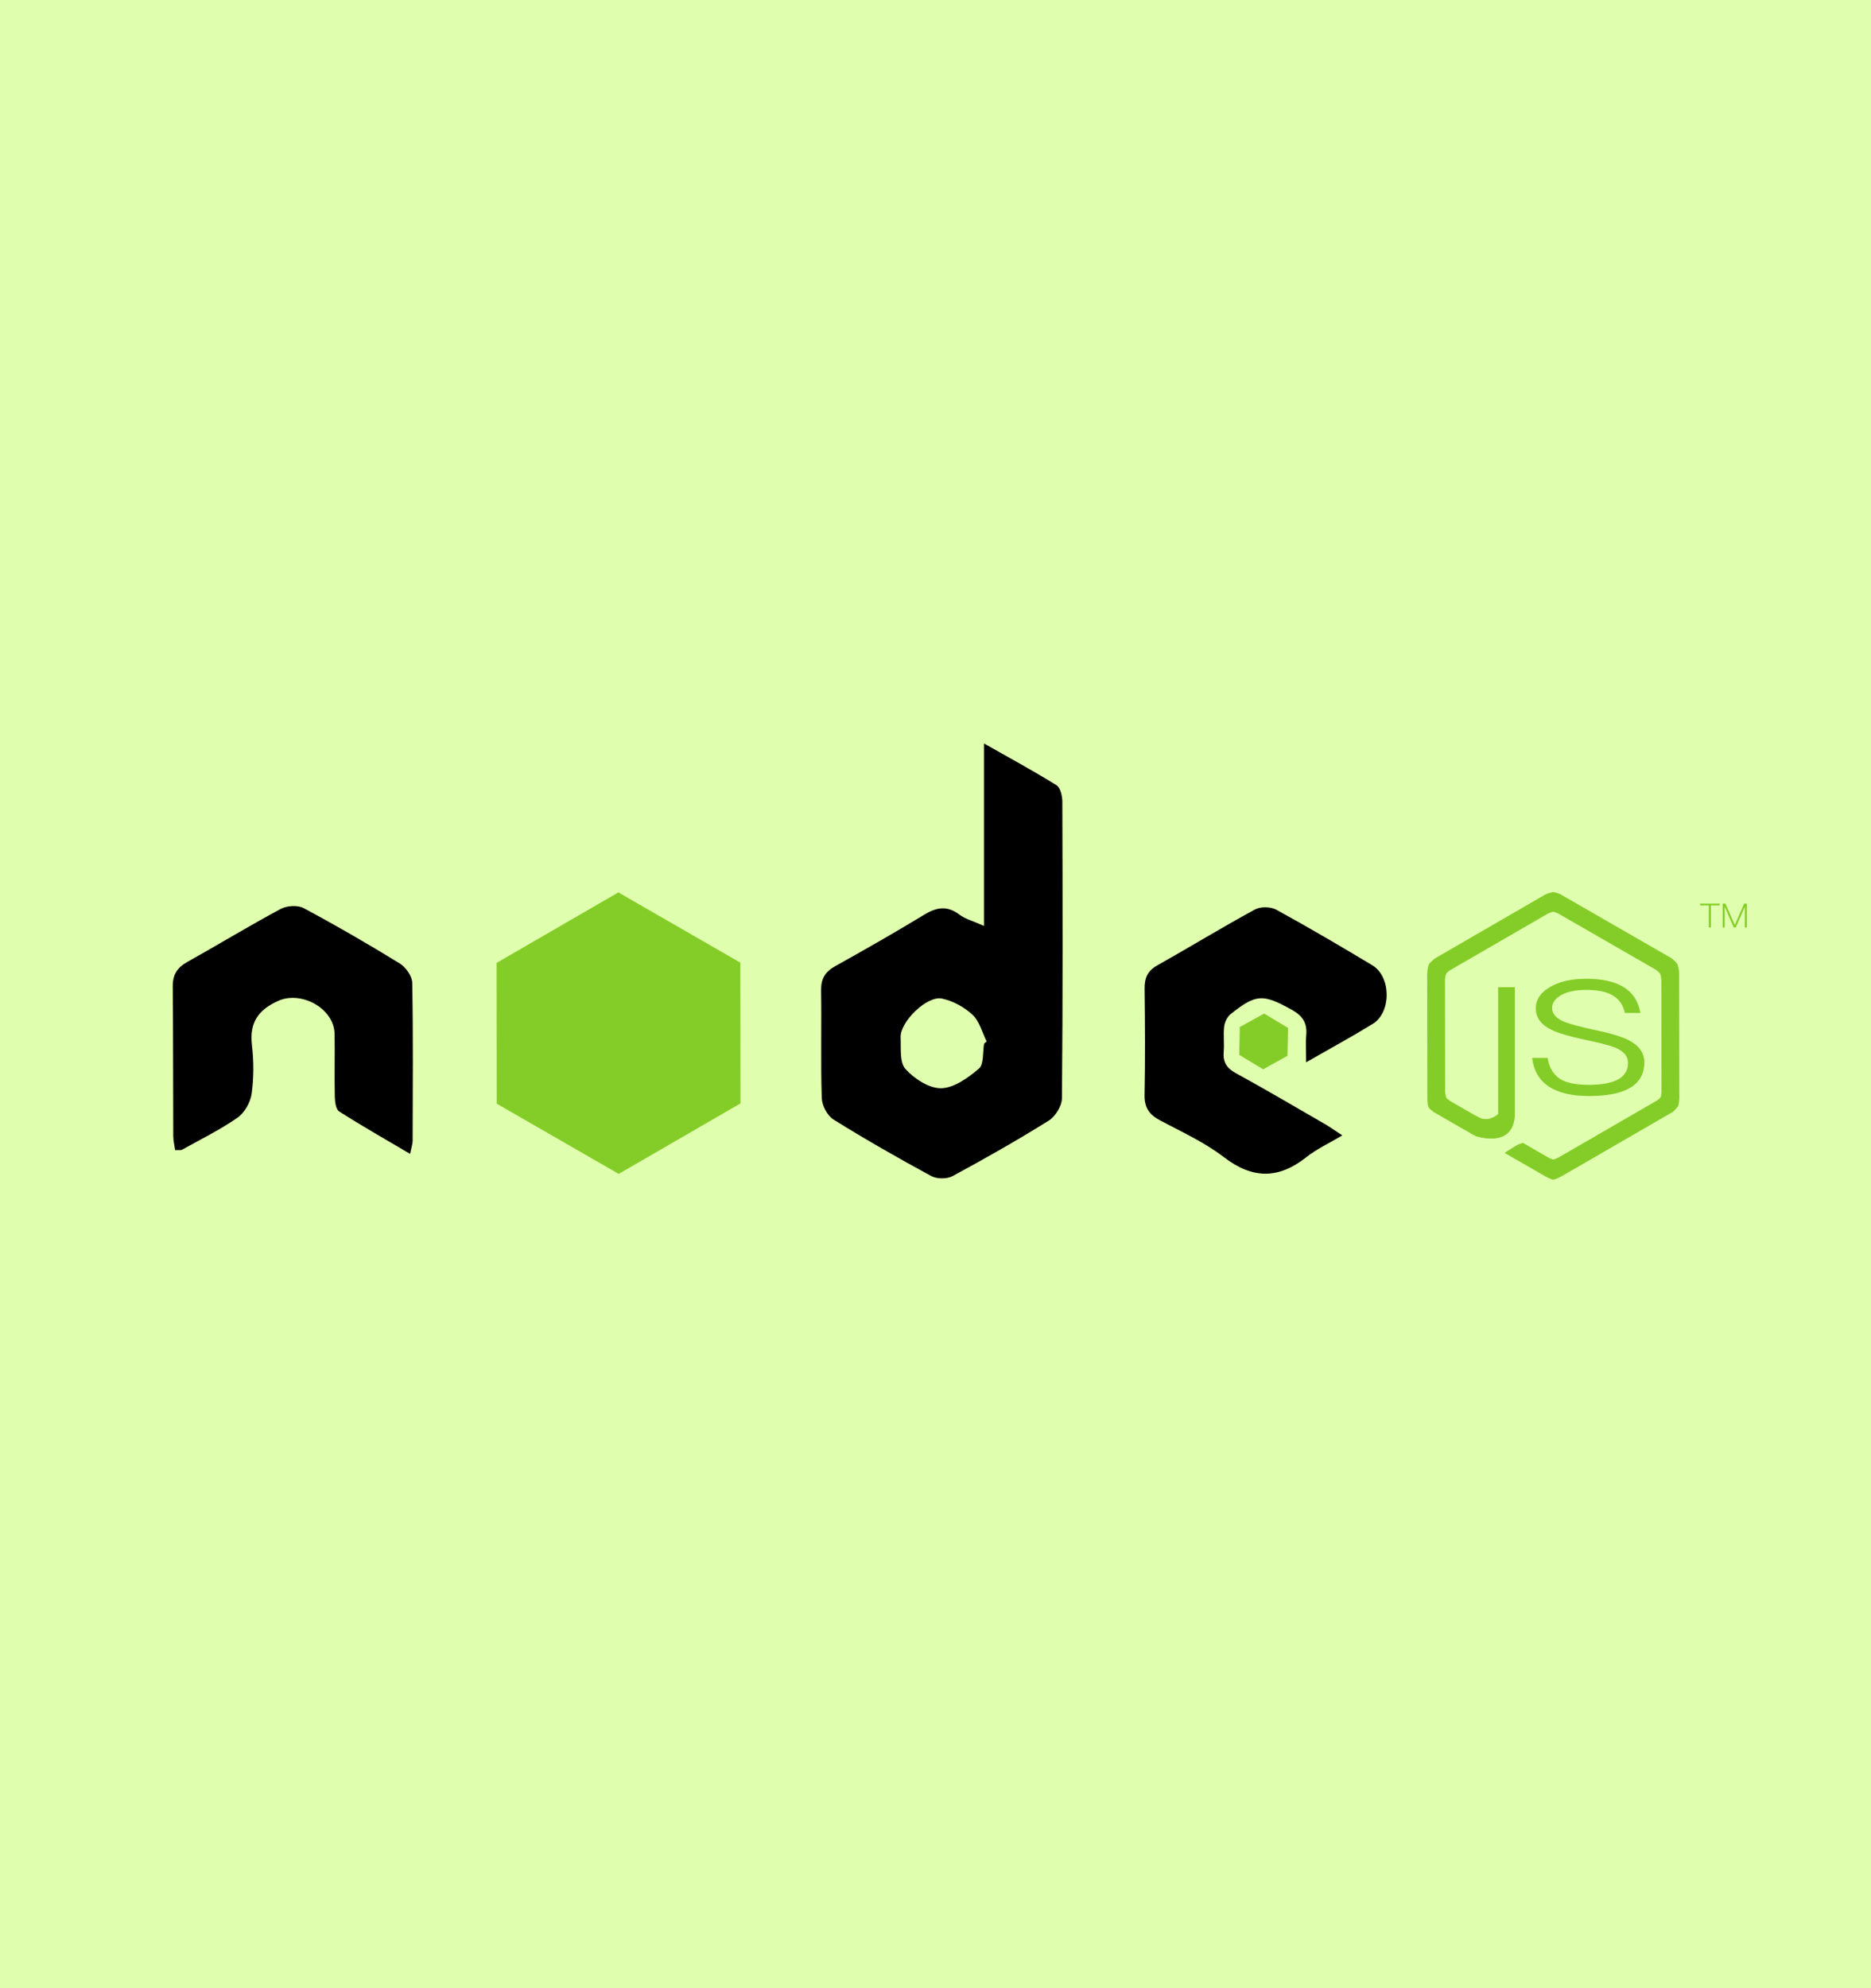 <?xml version="1.0" encoding="utf-8"?>
<!-- Generator: Adobe Illustrator 16.0.0, SVG Export Plug-In . SVG Version: 6.00 Build 0)  -->
<!DOCTYPE svg PUBLIC "-//W3C//DTD SVG 1.1//EN" "http://www.w3.org/Graphics/SVG/1.1/DTD/svg11.dtd">
<svg version="1.1" id="图层_1" xmlns="http://www.w3.org/2000/svg" xmlns:xlink="http://www.w3.org/1999/xlink" x="0px" y="0px"
	 width="256px" height="272px" viewBox="0 0 256 272" enable-background="new 0 0 256 272" xml:space="preserve">
<rect fill="#E0FFAE" width="256" height="272"/>
<g>
	<path d="M134.631,126.671c0-8.488,0-16.404,0-24.962c3.732,2.118,6.889,3.822,9.924,5.717c0.535,0.333,0.793,1.473,0.797,2.242
		c0.045,13.527,0.07,27.055-0.052,40.579c-0.009,1.048-0.893,2.491-1.802,3.06c-4.296,2.684-8.709,5.188-13.167,7.596
		c-0.769,0.414-2.149,0.406-2.917-0.012c-4.522-2.453-8.996-5.006-13.363-7.725c-0.84-0.521-1.577-1.906-1.61-2.919
		c-0.162-4.913-0.015-9.836-0.093-14.753c-0.026-1.593,0.552-2.548,1.925-3.313c4.09-2.279,8.163-4.595,12.16-7.029
		c1.706-1.039,3.159-1.305,4.844-0.022C132.066,125.73,133.113,125.992,134.631,126.671z M134.648,142.779
		c0.117-0.098,0.233-0.198,0.35-0.297c-0.614-1.237-0.971-2.752-1.914-3.637c-1.127-1.056-2.688-1.912-4.191-2.232
		c-2.059-0.442-5.761,3.195-5.665,5.306c0.068,1.481-0.159,3.416,0.659,4.323c1.201,1.332,3.233,2.668,4.884,2.637
		c1.768-0.035,3.694-1.429,5.168-2.684C134.639,145.6,134.439,143.951,134.648,142.779z"/>
	<path d="M178.709,145.332c0-1.781-0.074-2.764,0.018-3.732c0.153-1.666-0.516-2.648-2.004-3.469
		c-3.918-2.16-4.822-2.196-8.349,0.612c-0.461,0.366-0.804,1.092-0.878,1.688c-0.139,1.137,0.033,2.307-0.064,3.45
		c-0.121,1.397,0.383,2.236,1.647,2.929c4.104,2.248,8.139,4.623,12.192,6.965c0.648,0.375,1.26,0.815,2.391,1.557
		c-1.871,1.113-3.514,1.863-4.885,2.952c-3.821,3.036-7.373,3.057-11.322,0.022c-2.65-2.037-5.788-3.461-8.766-5.049
		c-1.455-0.775-2.115-1.744-2.084-3.449c0.096-4.836,0.066-9.678,0.006-14.518c-0.021-1.449,0.371-2.447,1.703-3.198
		c4.479-2.525,8.875-5.205,13.388-7.665c0.765-0.416,2.149-0.396,2.92,0.026c4.442,2.432,8.812,5,13.151,7.61
		c2.578,1.549,2.617,6.432,0.063,8.004C185.061,141.779,182.188,143.337,178.709,145.332z"/>
	<path d="M56.108,157.859c-3.482-2.055-6.649-3.848-9.708-5.81c-0.463-0.298-0.578-1.372-0.593-2.093
		c-0.062-2.84,0.023-5.682-0.029-8.521c-0.063-3.465-4.535-5.925-7.698-4.514c-2.76,1.234-3.967,2.991-3.609,6.061
		c0.257,2.197,0.265,4.479-0.044,6.662c-0.166,1.18-0.975,2.599-1.939,3.27c-2.382,1.656-5.018,2.949-7.563,4.369
		c-0.176,0.099-0.443,0.035-0.958,0.063c-0.091-0.634-0.256-1.266-0.26-1.898c-0.031-6.834-0.006-13.666-0.07-20.5
		c-0.014-1.578,0.592-2.558,1.951-3.32c4.283-2.4,8.483-4.953,12.807-7.274c0.849-0.456,2.33-0.553,3.146-0.118
		c4.462,2.386,8.847,4.926,13.159,7.576c0.823,0.506,1.687,1.734,1.704,2.643c0.134,7.215,0.071,14.433,0.054,21.651
		C56.458,156.473,56.318,156.844,56.108,157.859z"/>
</g>
<polygon fill="#84CD28" points="101.319,150.952 84.654,160.6 67.965,150.992 67.942,131.735 84.607,122.087 101.296,131.696 "/>
<polygon fill="#84CD28" points="176.162,144.441 172.825,146.287 169.561,144.318 169.631,140.506 172.969,138.662 176.236,140.631 
	"/>
<path fill="#84CD28" d="M229.751,132.918c0,0-0.117-0.797-0.271-1.061c-0.145-0.249-0.728-0.737-0.728-0.737l-15.323-8.822
	c0,0-0.64-0.247-0.908-0.247c-0.295,0-1.043,0.3-1.043,0.3l-15.148,8.771c0,0-0.656,0.525-0.809,0.791
	c-0.187,0.321-0.248,1.302-0.248,1.302l0.021,17.174c0,0,0.017,0.836,0.172,1.107c0.128,0.219,0.708,0.65,0.708,0.65l5.557,3.197
	c0.17-0.078,0.342-0.143,0.518-0.188c0.182-0.395,0.479-0.736,0.877-0.956c0.252-0.14,0.496-0.289,0.741-0.438l-5.261-3.025
	c0,0-0.574-0.336-0.701-0.555c-0.104-0.177-0.174-0.761-0.174-0.761l-0.02-15.486c0,0,0.08-0.562,0.18-0.734
	c0.094-0.165,0.479-0.442,0.479-0.442l13.428-7.774c0,0,0.521-0.245,0.727-0.245c0.19,0,0.644,0.218,0.644,0.218l13.367,7.697
	c0,0,0.493,0.352,0.606,0.546c0.133,0.228,0.176,0.956,0.176,0.956l0.019,15.181c0,0-0.03,0.604-0.138,0.788
	c-0.094,0.162-0.506,0.444-0.506,0.444l-13.414,7.765c0,0-0.541,0.281-0.754,0.282c-0.236,0-0.801-0.33-0.801-0.33l-3.359-1.934
	c-0.045,0.015-0.086,0.037-0.133,0.051c-0.037,0.01-0.666,0.248-0.279,0.062c-0.131,0.06-0.258,0.125-0.387,0.194
	c-0.254,0.143-0.5,0.291-0.744,0.451c-0.317,0.207-0.635,0.414-0.957,0.615l5.727,3.295c0,0,0.656,0.355,0.934,0.355
	c0.303,0,1.072-0.411,1.072-0.411l15.324-8.87c0,0,0.536-0.514,0.659-0.729c0.159-0.277,0.192-1.053,0.192-1.053L229.751,132.918z"
	/>
<path fill="#84CD28" d="M204.98,135.06v17.359c0,0-1.314,1.228-2.774,0.388c-1.461-0.842-0.384,2.592-0.384,2.592
	s5.227,1.896,5.447-2.83V135.06H204.98z"/>
<g enable-background="new    ">
	<path fill="#84CD28" d="M224.448,138.582h-2.121c-0.239-1.061-0.755-1.836-1.546-2.326c-0.84-0.549-2.098-0.824-3.775-0.824
		c-1.39,0-2.504,0.226-3.343,0.677c-0.862,0.472-1.294,1.079-1.294,1.825c0,0.766,0.551,1.384,1.653,1.855
		c0.743,0.294,2.05,0.646,3.919,1.059c2.276,0.472,3.883,0.943,4.817,1.414c1.485,0.746,2.229,1.766,2.229,3.061
		c0,3.082-2.518,4.623-7.551,4.623c-4.77,0-7.369-1.737-7.801-5.211h2.121c0.215,1.334,0.791,2.296,1.726,2.885
		c0.862,0.529,2.157,0.795,3.883,0.795c3.595,0,5.393-1.001,5.393-3.003c0-0.923-0.611-1.629-1.833-2.12
		c-0.672-0.273-2.05-0.627-4.135-1.059c-2.182-0.472-3.691-0.923-4.53-1.355c-1.414-0.686-2.121-1.658-2.121-2.914
		c0-1.236,0.671-2.227,2.014-2.973c1.271-0.726,2.899-1.089,4.89-1.089C221.452,133.901,223.921,135.461,224.448,138.582z"/>
</g>
<g enable-background="new    ">
	<path fill="#84CD28" d="M232.615,123.621h2.676v0.247h-1.199v3.02h-0.279v-3.02h-1.197V123.621z"/>
	<path fill="#84CD28" d="M235.707,123.621h0.371l1.28,2.914h0.014l1.272-2.914h0.37v3.267h-0.279v-2.805h-0.014l-1.226,2.805h-0.271
		l-1.222-2.805h-0.018v2.805h-0.279V123.621z"/>
</g>
</svg>
